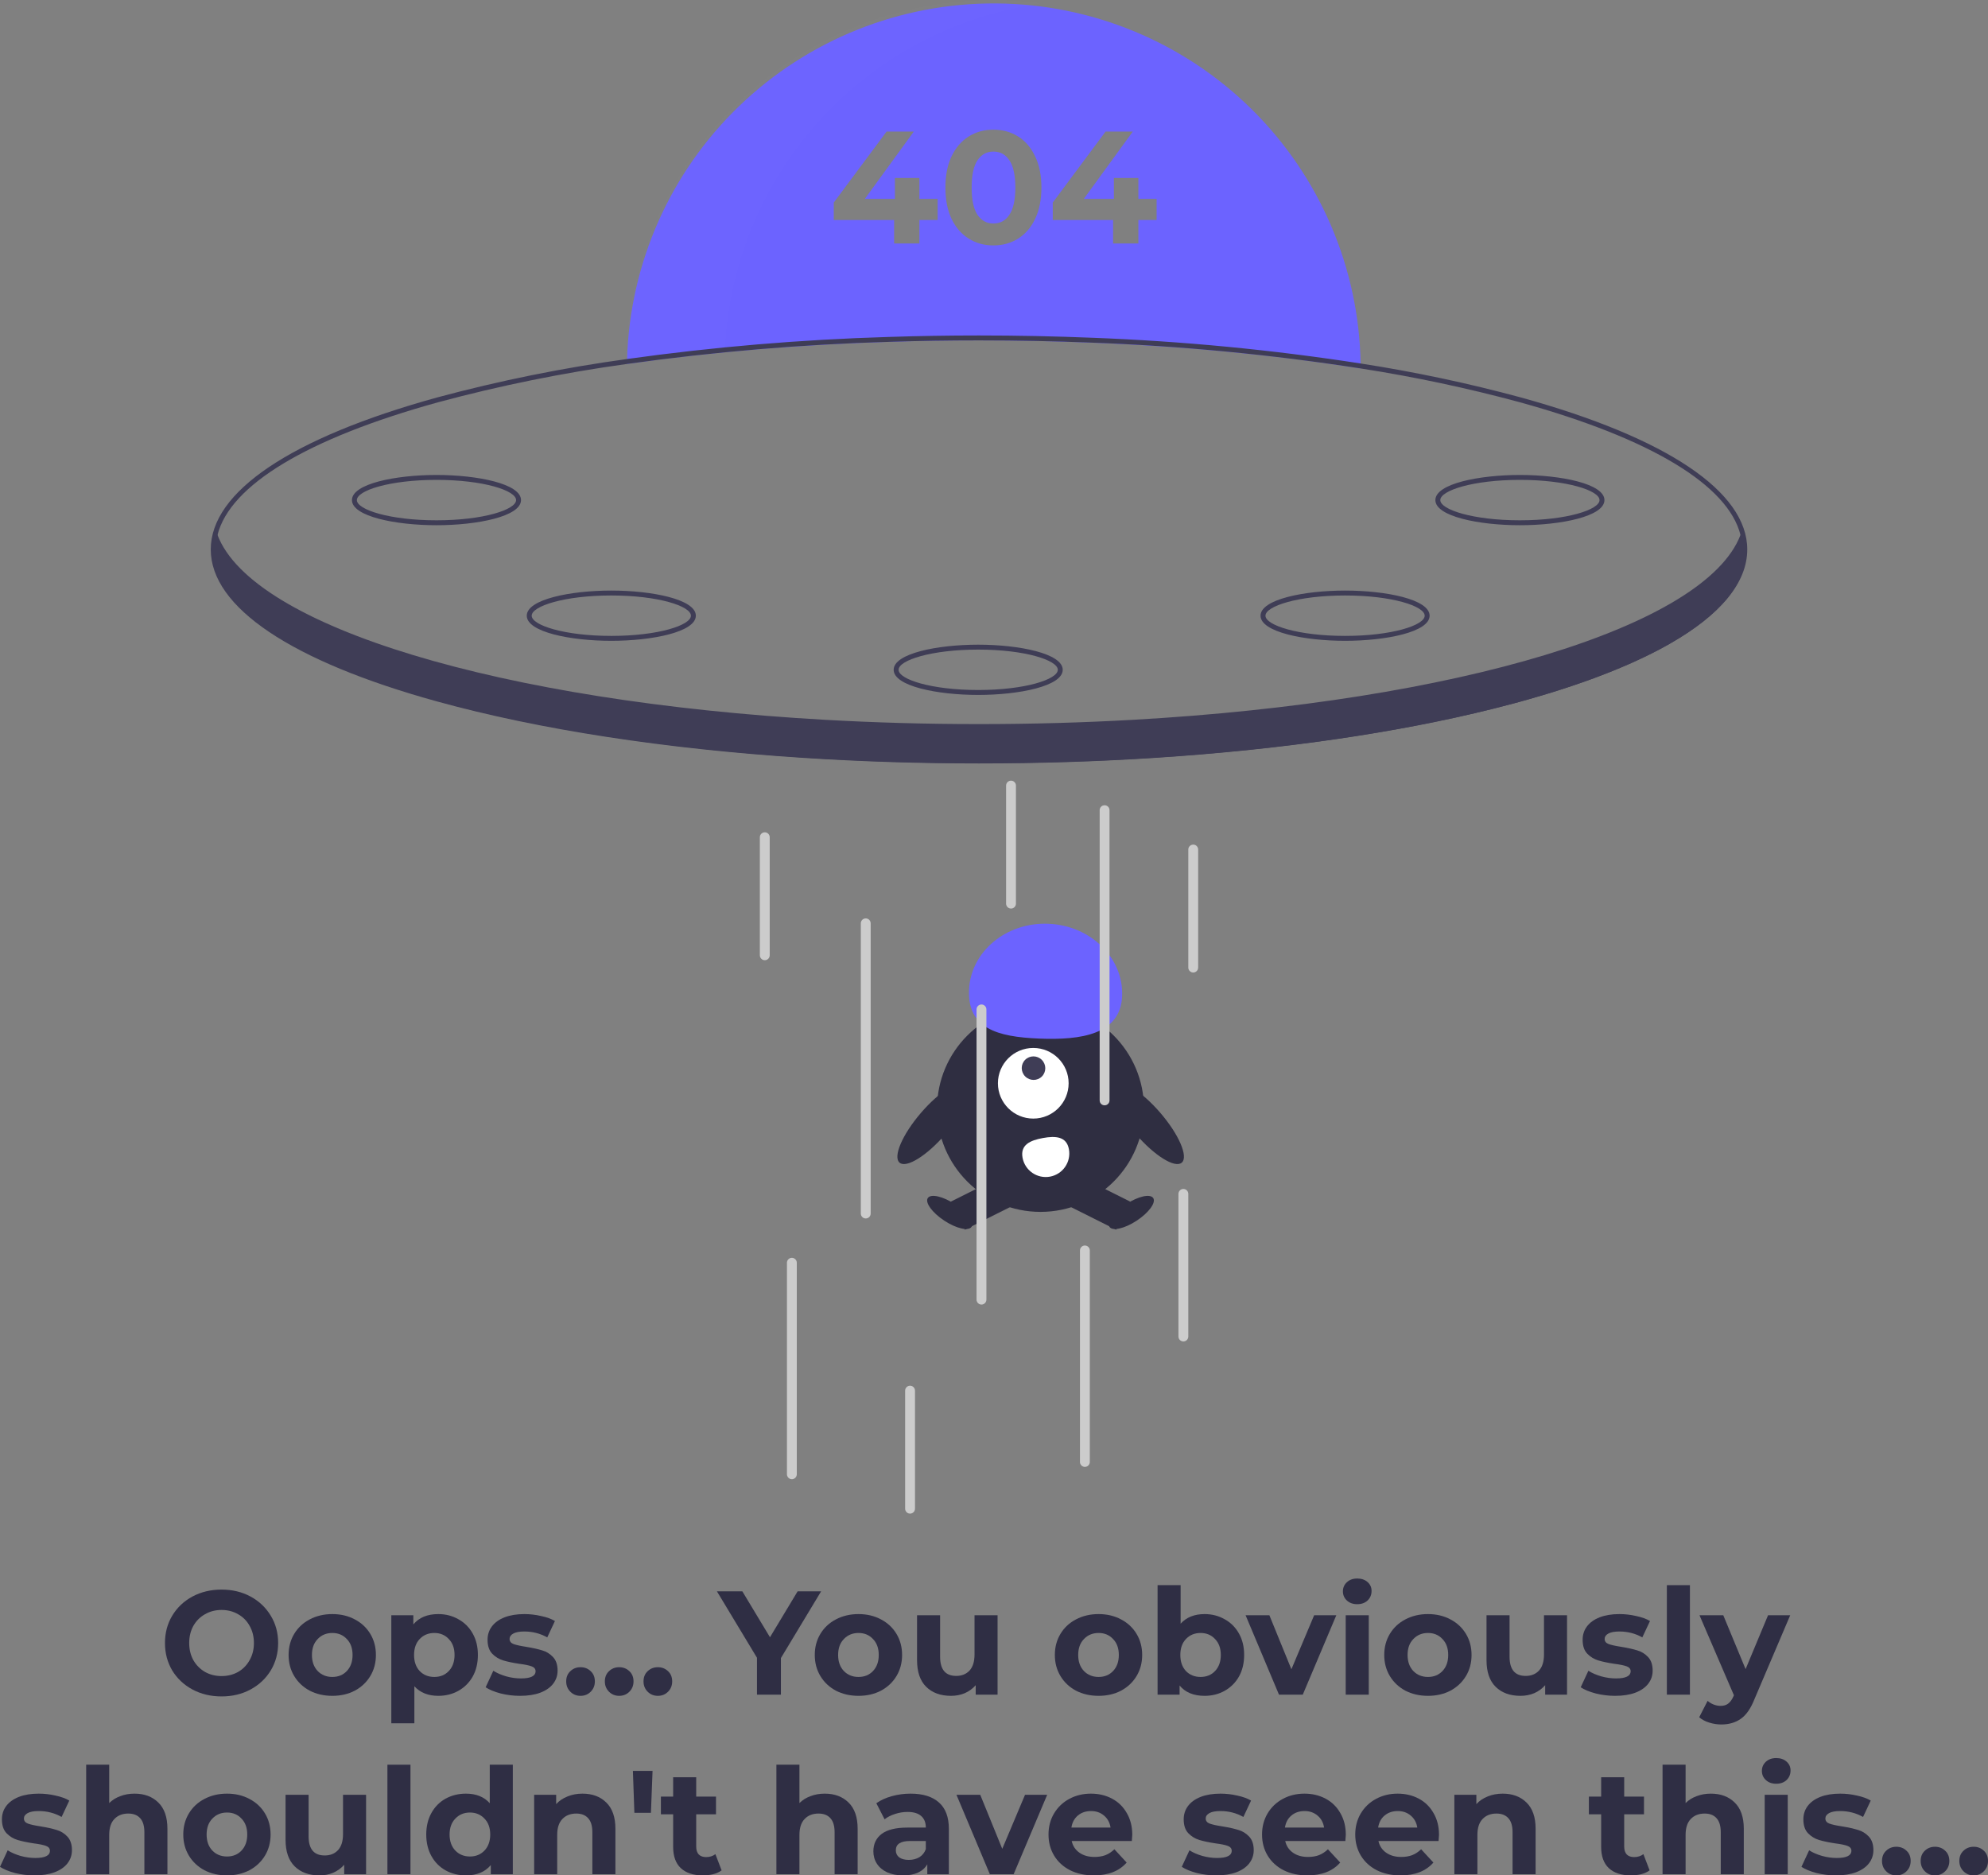 <svg width="530" height="500" viewBox="0 0 530 500" fill="none" xmlns="http://www.w3.org/2000/svg">
<rect x="0" y="0" width="530" height="500" fill="#808080" stroke="none"/>
<path d="M269.11 57.247C268.086 58.81 266.664 59.592 264.843 59.592C263.051 59.592 261.629 58.81 260.576 57.247C259.552 55.684 259.04 53.269 259.04 50.001C259.04 46.733 259.552 44.318 260.576 42.755C261.629 41.192 263.051 40.411 264.843 40.411C266.664 40.411 268.086 41.192 269.11 42.755C270.163 44.318 270.689 46.733 270.689 50.001C270.689 53.269 270.163 55.684 269.11 57.247Z" fill="#6C63FF"/>
<path fill-rule="evenodd" clip-rule="evenodd" d="M261.003 90.753C297.299 90.753 332.15 93.356 362.754 98.235C362.754 97.795 362.748 97.356 362.741 96.91C362.294 71.4 351.875 47.077 333.712 29.139C315.549 11.201 291.083 1.072 265.542 0.916C240.001 0.76 215.413 10.59 197.032 28.305C178.65 46.02 167.935 70.214 167.176 95.717C167.157 96.145 167.15 96.573 167.144 97.001L167.143 97.035C195.784 92.93 227.787 90.753 261.003 90.753ZM245.111 58.654H249.975V53.028H245.111V47.444H238.582V53.028H230.56L243.617 35.083H236.363L222.282 54.008V58.654H238.369V64.92H245.111V58.654ZM258.23 63.598C260.164 64.82 262.369 65.431 264.843 65.431C267.318 65.431 269.523 64.82 271.457 63.598C273.392 62.377 274.899 60.615 275.98 58.313C277.09 55.983 277.644 53.212 277.644 50.001C277.644 46.79 277.09 44.034 275.98 41.732C274.899 39.402 273.392 37.626 271.457 36.404C269.523 35.182 267.318 34.571 264.843 34.571C262.369 34.571 260.164 35.182 258.23 36.404C256.295 37.626 254.773 39.402 253.664 41.732C252.583 44.034 252.042 46.79 252.042 50.001C252.042 53.212 252.583 55.983 253.664 58.313C254.773 60.615 256.295 62.377 258.23 63.598ZM303.49 58.654H308.354V53.028H303.49V47.444H296.961V53.028H288.939L301.996 35.083H294.743L280.662 54.008V58.654H296.748V64.92H303.49V58.654Z" fill="#6C63FF"/>
<g opacity="0.1">
<path opacity="0.1" d="M277.776 0.88C264.192 -0.953 250.374 0.086 237.217 3.929C224.061 7.772 211.859 14.334 201.404 23.189C190.948 32.044 182.472 42.995 176.525 55.331C170.578 67.668 167.291 81.116 166.88 94.802C166.86 95.242 166.853 95.681 166.847 96.121C175.356 94.901 184.167 93.856 193.214 92.983C194.32 70.182 203.383 48.487 218.829 31.663C234.275 14.839 255.131 3.948 277.776 0.88V0.88Z" fill="white"/>
</g>
<path d="M405.543 105.986C391.455 102.171 377.166 99.141 362.741 96.91C339.099 93.25 315.265 90.962 291.358 90.057C281.399 89.651 271.257 89.441 261.003 89.441C252.877 89.441 244.815 89.572 236.865 89.835C213.545 90.523 190.281 92.486 167.176 95.717C150.072 98.069 133.135 101.499 116.464 105.986C77.596 116.72 56.188 131.108 56.188 146.492C56.188 161.876 77.596 176.263 116.464 186.998C143.799 194.552 177.502 199.7 214.224 202.06C229.382 203.044 245.052 203.542 261.003 203.542C277.008 203.542 292.73 203.037 307.934 202.054C341.354 199.896 372.273 195.431 398.151 188.939C398.289 188.899 398.42 188.867 398.558 188.834C400.304 188.401 402.024 187.949 403.724 187.496C404.334 187.326 404.938 187.162 405.543 186.998C405.577 186.984 405.612 186.973 405.647 186.965C406.225 186.808 406.796 186.644 407.367 186.486C408.51 186.158 409.639 185.837 410.748 185.503C410.801 185.489 410.846 185.476 410.893 185.463C411.857 185.175 412.803 184.886 413.742 184.598C414.51 184.355 415.271 184.119 416.026 183.876C416.578 183.699 417.123 183.522 417.661 183.345C418.055 183.214 418.442 183.089 418.823 182.958C419.341 182.788 419.86 182.611 420.372 182.434C420.589 182.362 420.805 182.289 421.015 182.211C421.508 182.047 421.987 181.876 422.466 181.706C422.985 181.522 423.503 181.332 424.015 181.148C424.442 180.998 424.869 180.84 425.289 180.683C425.643 180.545 425.991 180.414 426.346 180.283C427.311 179.922 428.256 179.548 429.188 179.181C429.654 178.991 430.12 178.807 430.58 178.617C431.033 178.434 431.492 178.243 431.939 178.053C432.674 177.745 433.396 177.437 434.105 177.129C434.446 176.971 434.794 176.82 435.129 176.676C435.385 176.558 435.635 176.447 435.891 176.329C436.074 176.25 436.258 176.165 436.436 176.079C437.098 175.778 437.755 175.47 438.398 175.161C440.867 173.981 443.171 172.774 445.311 171.542C458.735 163.863 465.818 155.344 465.818 146.492C465.818 131.108 444.411 116.72 405.543 105.986ZM405.188 185.739C377.82 193.299 344.026 198.447 307.205 200.788C292.231 201.739 276.752 202.231 261.003 202.231C245.307 202.231 229.881 201.746 214.953 200.795C178.073 198.46 144.226 193.313 116.819 185.739C78.567 175.168 57.501 161.233 57.501 146.492C57.504 145.189 57.667 143.892 57.987 142.629C61.335 129.331 81.928 116.884 116.819 107.245C133.363 102.793 150.171 99.383 167.143 97.035C190.387 93.786 213.792 91.816 237.253 91.133C245.078 90.877 252.995 90.75 261.003 90.752C271.12 90.752 281.124 90.956 290.958 91.349C315.004 92.246 338.977 94.545 362.755 98.235C377.054 100.456 391.22 103.464 405.188 107.245C440.072 116.884 460.659 129.324 464.013 142.616C464.339 143.882 464.504 145.184 464.506 146.492C464.506 161.233 443.44 175.168 405.188 185.739V185.739Z" fill="#3F3D56"/>
<path d="M465.444 147.088C465.444 155.849 458.216 164.138 445.31 171.542C443.164 172.774 440.853 173.981 438.398 175.161C437.755 175.47 437.098 175.778 436.435 176.079C436.258 176.165 436.074 176.25 435.89 176.329C435.634 176.447 435.385 176.558 435.129 176.676C434.794 176.82 434.446 176.971 434.105 177.129C433.396 177.437 432.674 177.745 431.939 178.053C431.492 178.243 431.032 178.433 430.58 178.617C430.12 178.807 429.654 178.991 429.188 179.181C428.256 179.548 427.31 179.922 426.346 180.283C425.991 180.414 425.643 180.545 425.288 180.683C424.869 180.84 424.442 180.997 424.015 181.148C423.503 181.332 422.984 181.522 422.466 181.706C421.987 181.876 421.507 182.047 421.015 182.211C420.805 182.289 420.588 182.361 420.372 182.434C419.86 182.611 419.341 182.788 418.823 182.958C418.442 183.089 418.055 183.214 417.661 183.345C417.122 183.522 416.577 183.699 416.026 183.876C415.271 184.119 414.509 184.355 413.741 184.598C412.803 184.886 411.857 185.175 410.892 185.463C410.846 185.476 410.8 185.489 410.748 185.503C409.639 185.837 408.51 186.158 407.367 186.486C406.796 186.644 406.225 186.807 405.647 186.965C405.611 186.973 405.576 186.984 405.542 186.998C404.938 187.162 404.334 187.326 403.724 187.496C402.03 187.942 400.304 188.394 398.558 188.834C398.42 188.867 398.288 188.899 398.151 188.939C372.975 195.221 342.089 199.798 307.907 202.008C292.934 202.972 277.323 203.483 261.286 203.483C245.104 203.483 229.362 202.965 214.27 201.982C124.178 196.113 57.127 173.765 57.127 147.088C57.134 145.465 57.382 143.852 57.862 142.301C57.902 142.413 57.941 142.518 57.987 142.629C67.355 167.207 133.834 187.07 220.093 191.916C233.307 192.663 246.995 193.05 261.003 193.05C275.071 193.05 288.811 192.657 302.078 191.909C388.264 187.044 454.678 167.174 464.013 142.616C464.171 142.223 464.309 141.829 464.427 141.436C465.092 143.247 465.436 145.159 465.444 147.088V147.088Z" fill="#3F3D56"/>
<path d="M116.365 140.03C105.44 140.03 93.829 137.682 93.829 133.33C93.829 128.978 105.44 126.63 116.365 126.63C127.291 126.63 138.902 128.978 138.902 133.33C138.902 137.682 127.291 140.03 116.365 140.03ZM116.365 127.942C103.858 127.942 95.141 130.782 95.141 133.33C95.141 135.879 103.858 138.718 116.365 138.718C128.873 138.718 137.589 135.879 137.589 133.33C137.589 130.782 128.873 127.942 116.365 127.942V127.942Z" fill="#3F3D56"/>
<path d="M162.974 170.85C152.048 170.85 140.437 168.502 140.437 164.151C140.437 159.799 152.048 157.451 162.974 157.451C173.899 157.451 185.51 159.799 185.51 164.151C185.51 168.502 173.899 170.85 162.974 170.85ZM162.974 158.762C150.466 158.762 141.75 161.602 141.75 164.151C141.75 166.699 150.466 169.539 162.974 169.539C175.481 169.539 184.197 166.699 184.197 164.151C184.197 161.602 175.481 158.762 162.974 158.762V158.762Z" fill="#3F3D56"/>
<path d="M405.207 140.03C394.282 140.03 382.67 137.682 382.67 133.33C382.67 128.978 394.282 126.63 405.207 126.63C416.132 126.63 427.743 128.978 427.743 133.33C427.743 137.682 416.132 140.03 405.207 140.03ZM405.207 127.942C392.699 127.942 383.983 130.782 383.983 133.33C383.983 135.879 392.699 138.718 405.207 138.718C417.714 138.718 426.431 135.879 426.431 133.33C426.431 130.782 417.714 127.942 405.207 127.942V127.942Z" fill="#3F3D56"/>
<path d="M358.598 170.85C347.673 170.85 336.062 168.502 336.062 164.151C336.062 159.799 347.673 157.451 358.598 157.451C369.524 157.451 381.135 159.799 381.135 164.151C381.135 168.502 369.524 170.85 358.598 170.85ZM358.598 158.762C346.091 158.762 337.375 161.602 337.375 164.151C337.375 166.699 346.091 169.539 358.598 169.539C371.106 169.539 379.822 166.699 379.822 164.151C379.822 161.602 371.106 158.762 358.598 158.762V158.762Z" fill="#3F3D56"/>
<path d="M260.786 185.277C249.861 185.277 238.25 182.929 238.25 178.577C238.25 174.226 249.861 171.878 260.786 171.878C271.711 171.878 283.323 174.226 283.323 178.577C283.323 182.929 271.711 185.277 260.786 185.277ZM260.786 173.189C248.279 173.189 239.562 176.029 239.562 178.577C239.562 181.126 248.279 183.965 260.786 183.965C273.294 183.965 282.01 181.126 282.01 178.577C282.01 176.029 273.294 173.189 260.786 173.189V173.189Z" fill="#3F3D56"/>
<path d="M277.4 323.101C292.632 323.101 304.979 310.767 304.979 295.552C304.979 280.336 292.632 268.002 277.4 268.002C262.168 268.002 249.821 280.336 249.821 295.552C249.821 310.767 262.168 323.101 277.4 323.101Z" fill="#2F2E41"/>
<path d="M266.913 313.652L253.49 320.367L257.242 327.85L270.664 321.136L266.913 313.652Z" fill="#2F2E41"/>
<path d="M259.011 327.091C259.807 325.885 257.843 323.188 254.624 321.068C251.404 318.947 248.149 318.206 247.353 319.412C246.557 320.618 248.522 323.315 251.741 325.435C254.96 327.555 258.215 328.297 259.011 327.091Z" fill="#2F2E41"/>
<path d="M287.887 313.652L284.136 321.136L297.558 327.85L301.31 320.367L287.887 313.652Z" fill="#2F2E41"/>
<path d="M303.059 325.435C306.279 323.315 308.243 320.618 307.447 319.412C306.651 318.206 303.396 318.947 300.177 321.068C296.957 323.188 294.993 325.885 295.789 327.091C296.585 328.297 299.84 327.555 303.059 325.435Z" fill="#2F2E41"/>
<path d="M275.47 298.228C280.675 298.228 284.895 294.013 284.895 288.813C284.895 283.613 280.675 279.397 275.47 279.397C270.264 279.397 266.044 283.613 266.044 288.813C266.044 294.013 270.264 298.228 275.47 298.228Z" fill="white"/>
<path d="M277.762 287.008C278.984 285.787 278.977 283.801 277.746 282.572C276.516 281.343 274.528 281.336 273.306 282.556C272.084 283.777 272.091 285.763 273.322 286.992C274.552 288.221 276.54 288.228 277.762 287.008Z" fill="#3F3D56"/>
<path d="M299.157 265.58C299.571 255.381 290.772 246.742 279.502 246.285C268.232 245.828 258.76 253.725 258.345 263.924C257.93 274.124 265.764 276.441 277.034 276.898C288.304 277.356 298.742 275.78 299.157 265.58Z" fill="#6C63FF"/>
<path d="M315.054 309.978C316.868 308.422 314.317 302.481 309.356 296.709C304.395 290.937 298.903 287.518 297.089 289.074C295.275 290.63 297.826 296.57 302.787 302.343C307.747 308.115 313.239 311.533 315.054 309.978Z" fill="#2F2E41"/>
<path d="M252.09 302.342C257.051 296.57 259.602 290.63 257.788 289.074C255.974 287.518 250.482 290.937 245.521 296.709C240.56 302.481 238.009 308.422 239.823 309.978C241.638 311.533 247.13 308.115 252.09 302.342Z" fill="#2F2E41"/>
<path d="M284.975 306.409C285.273 308.046 284.908 309.736 283.96 311.105C283.012 312.474 281.558 313.41 279.918 313.708C278.278 314.007 276.587 313.642 275.217 312.695C273.846 311.747 272.909 310.295 272.61 308.657L272.608 308.645C271.99 305.234 274.63 304.026 278.045 303.409C281.46 302.791 284.357 302.997 284.975 306.409Z" fill="white"/>
<path d="M230.806 324.857C230.458 324.857 230.124 324.719 229.878 324.473C229.632 324.227 229.493 323.893 229.493 323.546V246.166C229.493 245.819 229.631 245.485 229.878 245.239C230.124 244.993 230.458 244.855 230.806 244.855C231.154 244.855 231.488 244.993 231.734 245.239C231.981 245.485 232.119 245.819 232.119 246.166V323.546C232.119 323.893 231.981 324.227 231.734 324.473C231.488 324.719 231.154 324.857 230.806 324.857Z" fill="#CCCCCC"/>
<path d="M211.112 394.367C210.764 394.367 210.43 394.229 210.184 393.983C209.938 393.737 209.799 393.403 209.799 393.056V336.661C209.799 336.313 209.938 335.979 210.184 335.733C210.43 335.487 210.764 335.349 211.112 335.349C211.46 335.349 211.794 335.487 212.041 335.733C212.287 335.979 212.425 336.313 212.425 336.661V393.056C212.425 393.403 212.287 393.737 212.041 393.983C211.794 394.229 211.46 394.367 211.112 394.367V394.367Z" fill="#CCCCCC"/>
<path d="M261.66 347.808C261.312 347.808 260.978 347.67 260.731 347.424C260.485 347.178 260.347 346.845 260.347 346.497V269.118C260.347 268.77 260.485 268.436 260.731 268.191C260.978 267.945 261.312 267.806 261.66 267.806C262.008 267.806 262.342 267.945 262.588 268.191C262.834 268.436 262.973 268.77 262.973 269.118V346.497C262.973 346.845 262.834 347.178 262.588 347.424C262.342 347.67 262.008 347.808 261.66 347.808Z" fill="#CCCCCC"/>
<path d="M242.622 403.548C242.274 403.548 241.94 403.409 241.694 403.164C241.448 402.918 241.309 402.584 241.309 402.236V370.76C241.309 370.412 241.448 370.078 241.694 369.832C241.94 369.587 242.274 369.448 242.622 369.448C242.97 369.448 243.304 369.587 243.551 369.832C243.797 370.078 243.935 370.412 243.935 370.76V402.236C243.935 402.584 243.797 402.918 243.551 403.164C243.304 403.409 242.97 403.548 242.622 403.548V403.548Z" fill="#CCCCCC"/>
<path d="M269.537 242.232C269.189 242.232 268.855 242.094 268.609 241.848C268.362 241.602 268.224 241.268 268.224 240.92V209.444C268.224 209.096 268.362 208.763 268.609 208.517C268.855 208.271 269.189 208.133 269.537 208.133C269.885 208.133 270.219 208.271 270.465 208.517C270.712 208.763 270.85 209.096 270.85 209.444V240.92C270.85 241.268 270.712 241.602 270.465 241.848C270.219 242.094 269.885 242.232 269.537 242.232V242.232Z" fill="#CCCCCC"/>
<path d="M203.891 256.003C203.543 256.003 203.209 255.865 202.963 255.619C202.717 255.373 202.578 255.039 202.578 254.691V223.215C202.578 222.867 202.717 222.534 202.963 222.288C203.209 222.042 203.543 221.904 203.891 221.904C204.239 221.904 204.573 222.042 204.82 222.288C205.066 222.534 205.204 222.867 205.204 223.215V254.691C205.204 255.039 205.066 255.373 204.82 255.619C204.573 255.865 204.239 256.003 203.891 256.003V256.003Z" fill="#CCCCCC"/>
<path d="M318.115 259.282C317.767 259.282 317.433 259.143 317.187 258.897C316.94 258.651 316.802 258.318 316.802 257.97V226.494C316.802 226.146 316.94 225.812 317.187 225.566C317.433 225.32 317.767 225.182 318.115 225.182C318.463 225.182 318.797 225.32 319.043 225.566C319.289 225.812 319.428 226.146 319.428 226.494V257.97C319.428 258.318 319.289 258.651 319.043 258.897C318.797 259.143 318.463 259.282 318.115 259.282Z" fill="#CCCCCC"/>
<path d="M315.489 357.645C315.141 357.645 314.807 357.507 314.561 357.261C314.315 357.015 314.176 356.681 314.176 356.333V318.3C314.176 317.952 314.315 317.618 314.561 317.372C314.807 317.126 315.141 316.988 315.489 316.988C315.837 316.988 316.171 317.126 316.418 317.372C316.664 317.618 316.802 317.952 316.802 318.3V356.333C316.802 356.681 316.664 357.015 316.418 357.261C316.171 357.507 315.837 357.645 315.489 357.645Z" fill="#CCCCCC"/>
<path d="M289.231 391.088C288.883 391.088 288.549 390.95 288.303 390.704C288.057 390.458 287.918 390.125 287.918 389.777V333.382C287.918 333.034 288.057 332.7 288.303 332.454C288.549 332.209 288.883 332.07 289.231 332.07C289.579 332.07 289.913 332.209 290.159 332.454C290.406 332.7 290.544 333.034 290.544 333.382V389.777C290.544 390.125 290.406 390.458 290.159 390.704C289.913 390.95 289.579 391.088 289.231 391.088Z" fill="#CCCCCC"/>
<path d="M294.483 294.692C294.135 294.692 293.801 294.554 293.554 294.308C293.308 294.062 293.17 293.729 293.17 293.381V216.002C293.17 215.654 293.308 215.32 293.554 215.074C293.801 214.828 294.135 214.69 294.483 214.69C294.831 214.69 295.165 214.828 295.411 215.074C295.657 215.32 295.796 215.654 295.796 216.002V293.381C295.796 293.729 295.657 294.062 295.411 294.308C295.165 294.554 294.831 294.692 294.483 294.692Z" fill="#CCCCCC"/>
<path d="M59.068 452.287C56.206 452.287 53.619 451.671 51.308 450.438C49.024 449.205 47.225 447.513 45.912 445.362C44.626 443.185 43.982 440.746 43.982 438.044C43.982 435.343 44.626 432.916 45.912 430.765C47.225 428.588 49.024 426.883 51.308 425.651C53.619 424.418 56.206 423.801 59.068 423.801C61.93 423.801 64.503 424.418 66.788 425.651C69.072 426.883 70.871 428.588 72.184 430.765C73.497 432.916 74.153 435.343 74.153 438.044C74.153 440.746 73.497 443.185 72.184 445.362C70.871 447.513 69.072 449.205 66.788 450.438C64.503 451.671 61.93 452.287 59.068 452.287ZM59.068 446.858C60.696 446.858 62.166 446.49 63.479 445.756C64.792 444.995 65.816 443.946 66.551 442.608C67.313 441.271 67.694 439.749 67.694 438.044C67.694 436.339 67.313 434.818 66.551 433.48C65.816 432.142 64.792 431.106 63.479 430.372C62.166 429.611 60.696 429.231 59.068 429.231C57.44 429.231 55.969 429.611 54.656 430.372C53.343 431.106 52.306 432.142 51.545 433.48C50.809 434.818 50.442 436.339 50.442 438.044C50.442 439.749 50.809 441.271 51.545 442.608C52.306 443.946 53.343 444.995 54.656 445.756C55.969 446.49 57.44 446.858 59.068 446.858Z" fill="#2F2E44"/>
<path d="M88.599 452.13C86.367 452.13 84.358 451.671 82.572 450.753C80.813 449.809 79.434 448.51 78.436 446.858C77.439 445.205 76.94 443.33 76.94 441.231C76.94 439.133 77.439 437.257 78.436 435.605C79.434 433.952 80.813 432.667 82.572 431.749C84.358 430.805 86.367 430.333 88.599 430.333C90.83 430.333 92.826 430.805 94.585 431.749C96.345 432.667 97.723 433.952 98.721 435.605C99.719 437.257 100.218 439.133 100.218 441.231C100.218 443.33 99.719 445.205 98.721 446.858C97.723 448.51 96.345 449.809 94.585 450.753C92.826 451.671 90.83 452.13 88.599 452.13ZM88.599 447.094C90.174 447.094 91.461 446.569 92.459 445.52C93.483 444.444 93.995 443.015 93.995 441.231C93.995 439.448 93.483 438.031 92.459 436.982C91.461 435.907 90.174 435.369 88.599 435.369C87.023 435.369 85.723 435.907 84.699 436.982C83.675 438.031 83.163 439.448 83.163 441.231C83.163 443.015 83.675 444.444 84.699 445.52C85.723 446.569 87.023 447.094 88.599 447.094Z" fill="#2F2E44"/>
<path d="M116.85 430.333C118.819 430.333 120.605 430.792 122.207 431.71C123.835 432.602 125.108 433.874 126.027 435.526C126.946 437.152 127.406 439.054 127.406 441.231C127.406 443.408 126.946 445.323 126.027 446.976C125.108 448.602 123.835 449.874 122.207 450.792C120.605 451.684 118.819 452.13 116.85 452.13C114.145 452.13 112.019 451.277 110.469 449.572V459.448H104.325V430.647H110.194V433.087C111.717 431.251 113.935 430.333 116.85 430.333ZM115.787 447.094C117.362 447.094 118.649 446.569 119.647 445.52C120.671 444.444 121.183 443.015 121.183 441.231C121.183 439.448 120.671 438.031 119.647 436.982C118.649 435.907 117.362 435.369 115.787 435.369C114.211 435.369 112.911 435.907 111.887 436.982C110.889 438.031 110.391 439.448 110.391 441.231C110.391 443.015 110.889 444.444 111.887 445.52C112.911 446.569 114.211 447.094 115.787 447.094Z" fill="#2F2E44"/>
<path d="M138.648 452.13C136.889 452.13 135.169 451.92 133.489 451.5C131.808 451.054 130.469 450.504 129.471 449.848L131.519 445.441C132.464 446.044 133.607 446.543 134.946 446.936C136.285 447.304 137.598 447.487 138.885 447.487C141.484 447.487 142.784 446.845 142.784 445.559C142.784 444.956 142.43 444.523 141.721 444.261C141.012 443.999 139.922 443.776 138.451 443.592C136.718 443.33 135.287 443.028 134.158 442.687C133.029 442.346 132.044 441.743 131.204 440.877C130.39 440.012 129.983 438.779 129.983 437.179C129.983 435.841 130.364 434.661 131.125 433.638C131.913 432.588 133.042 431.775 134.513 431.198C136.009 430.621 137.769 430.333 139.791 430.333C141.287 430.333 142.771 430.503 144.241 430.844C145.738 431.159 146.972 431.605 147.944 432.182L145.896 436.549C144.031 435.5 141.996 434.975 139.791 434.975C138.478 434.975 137.493 435.159 136.836 435.526C136.18 435.893 135.852 436.366 135.852 436.943C135.852 437.598 136.206 438.057 136.915 438.32C137.624 438.582 138.753 438.831 140.303 439.067C142.036 439.356 143.454 439.671 144.556 440.012C145.659 440.326 146.618 440.916 147.432 441.782C148.246 442.648 148.653 443.854 148.653 445.402C148.653 446.713 148.259 447.881 147.471 448.904C146.683 449.927 145.528 450.727 144.005 451.304C142.508 451.854 140.723 452.13 138.648 452.13Z" fill="#2F2E44"/>
<path d="M154.768 452.13C153.691 452.13 152.785 451.763 152.05 451.028C151.315 450.294 150.947 449.376 150.947 448.274C150.947 447.146 151.315 446.241 152.05 445.559C152.785 444.851 153.691 444.497 154.768 444.497C155.844 444.497 156.75 444.851 157.485 445.559C158.221 446.241 158.588 447.146 158.588 448.274C158.588 449.376 158.221 450.294 157.485 451.028C156.75 451.763 155.844 452.13 154.768 452.13Z" fill="#2F2E44"/>
<path d="M165.076 452.13C163.999 452.13 163.094 451.763 162.358 451.028C161.623 450.294 161.255 449.376 161.255 448.274C161.255 447.146 161.623 446.241 162.358 445.559C163.094 444.851 163.999 444.497 165.076 444.497C166.153 444.497 167.059 444.851 167.794 445.559C168.529 446.241 168.897 447.146 168.897 448.274C168.897 449.376 168.529 450.294 167.794 451.028C167.059 451.763 166.153 452.13 165.076 452.13Z" fill="#2F2E44"/>
<path d="M175.385 452.13C174.308 452.13 173.402 451.763 172.667 451.028C171.932 450.294 171.564 449.376 171.564 448.274C171.564 447.146 171.932 446.241 172.667 445.559C173.402 444.851 174.308 444.497 175.385 444.497C176.461 444.497 177.367 444.851 178.102 445.559C178.837 446.241 179.205 447.146 179.205 448.274C179.205 449.376 178.837 450.294 178.102 451.028C177.367 451.763 176.461 452.13 175.385 452.13Z" fill="#2F2E44"/>
<path d="M208.191 442.057V451.815H201.81V441.979L191.136 424.273H197.911L205.277 436.51L212.642 424.273H218.905L208.191 442.057Z" fill="#2F2E44"/>
<path d="M228.878 452.13C226.646 452.13 224.637 451.671 222.852 450.753C221.092 449.809 219.714 448.51 218.716 446.858C217.718 445.205 217.219 443.33 217.219 441.231C217.219 439.133 217.718 437.257 218.716 435.605C219.714 433.952 221.092 432.667 222.852 431.749C224.637 430.805 226.646 430.333 228.878 430.333C231.11 430.333 233.106 430.805 234.865 431.749C236.624 432.667 238.003 433.952 239.001 435.605C239.998 437.257 240.497 439.133 240.497 441.231C240.497 443.33 239.998 445.205 239.001 446.858C238.003 448.51 236.624 449.809 234.865 450.753C233.106 451.671 231.11 452.13 228.878 452.13ZM228.878 447.094C230.453 447.094 231.74 446.569 232.738 445.52C233.762 444.444 234.274 443.015 234.274 441.231C234.274 439.448 233.762 438.031 232.738 436.982C231.74 435.907 230.453 435.369 228.878 435.369C227.302 435.369 226.003 435.907 224.979 436.982C223.955 438.031 223.443 439.448 223.443 441.231C223.443 443.015 223.955 444.444 224.979 445.52C226.003 446.569 227.302 447.094 228.878 447.094Z" fill="#2F2E44"/>
<path d="M265.952 430.647V451.815H260.123V449.297C259.309 450.215 258.337 450.923 257.208 451.422C256.079 451.894 254.858 452.13 253.545 452.13C250.762 452.13 248.556 451.33 246.928 449.73C245.3 448.13 244.486 445.756 244.486 442.608V430.647H250.631V441.703C250.631 445.113 252.062 446.818 254.924 446.818C256.394 446.818 257.576 446.346 258.469 445.402C259.362 444.431 259.808 443.002 259.808 441.113V430.647H265.952Z" fill="#2F2E44"/>
<path d="M292.883 452.13C290.651 452.13 288.642 451.671 286.856 450.753C285.097 449.809 283.719 448.51 282.721 446.858C281.723 445.205 281.224 443.33 281.224 441.231C281.224 439.133 281.723 437.257 282.721 435.605C283.719 433.952 285.097 432.667 286.856 431.749C288.642 430.805 290.651 430.333 292.883 430.333C295.115 430.333 297.11 430.805 298.87 431.749C300.629 432.667 302.007 433.952 303.005 435.605C304.003 437.257 304.502 439.133 304.502 441.231C304.502 443.33 304.003 445.205 303.005 446.858C302.007 448.51 300.629 449.809 298.87 450.753C297.11 451.671 295.115 452.13 292.883 452.13ZM292.883 447.094C294.458 447.094 295.745 446.569 296.743 445.52C297.767 444.444 298.279 443.015 298.279 441.231C298.279 439.448 297.767 438.031 296.743 436.982C295.745 435.907 294.458 435.369 292.883 435.369C291.307 435.369 290.007 435.907 288.983 436.982C287.959 438.031 287.447 439.448 287.447 441.231C287.447 443.015 287.959 444.444 288.983 445.52C290.007 446.569 291.307 447.094 292.883 447.094Z" fill="#2F2E44"/>
<path d="M321.134 430.333C323.104 430.333 324.889 430.792 326.491 431.71C328.119 432.602 329.393 433.874 330.312 435.526C331.231 437.152 331.69 439.054 331.69 441.231C331.69 443.408 331.231 445.323 330.312 446.976C329.393 448.602 328.119 449.874 326.491 450.792C324.889 451.684 323.104 452.13 321.134 452.13C318.22 452.13 316.001 451.212 314.478 449.376V451.815H308.609V422.621H314.754V432.89C316.303 431.185 318.43 430.333 321.134 430.333ZM320.071 447.094C321.646 447.094 322.933 446.569 323.931 445.52C324.955 444.444 325.467 443.015 325.467 441.231C325.467 439.448 324.955 438.031 323.931 436.982C322.933 435.907 321.646 435.369 320.071 435.369C318.495 435.369 317.196 435.907 316.171 436.982C315.174 438.031 314.675 439.448 314.675 441.231C314.675 443.015 315.174 444.444 316.171 445.52C317.196 446.569 318.495 447.094 320.071 447.094Z" fill="#2F2E44"/>
<path d="M356.259 430.647L347.318 451.815H340.977L332.075 430.647H338.417L344.286 445.048L350.351 430.647H356.259Z" fill="#2F2E44"/>
<path d="M358.767 430.647H364.911V451.815H358.767V430.647ZM361.839 427.696C360.71 427.696 359.791 427.369 359.082 426.713C358.373 426.057 358.018 425.244 358.018 424.273C358.018 423.303 358.373 422.49 359.082 421.834C359.791 421.178 360.71 420.85 361.839 420.85C362.968 420.85 363.887 421.165 364.596 421.795C365.305 422.424 365.659 423.211 365.659 424.155C365.659 425.178 365.305 426.031 364.596 426.713C363.887 427.369 362.968 427.696 361.839 427.696Z" fill="#2F2E44"/>
<path d="M380.697 452.13C378.465 452.13 376.456 451.671 374.67 450.753C372.911 449.809 371.533 448.51 370.535 446.858C369.537 445.205 369.038 443.33 369.038 441.231C369.038 439.133 369.537 437.257 370.535 435.605C371.533 433.952 372.911 432.667 374.67 431.749C376.456 430.805 378.465 430.333 380.697 430.333C382.929 430.333 384.924 430.805 386.684 431.749C388.443 432.667 389.822 433.952 390.819 435.605C391.817 437.257 392.316 439.133 392.316 441.231C392.316 443.33 391.817 445.205 390.819 446.858C389.822 448.51 388.443 449.809 386.684 450.753C384.924 451.671 382.929 452.13 380.697 452.13ZM380.697 447.094C382.272 447.094 383.559 446.569 384.557 445.52C385.581 444.444 386.093 443.015 386.093 441.231C386.093 439.448 385.581 438.031 384.557 436.982C383.559 435.907 382.272 435.369 380.697 435.369C379.121 435.369 377.821 435.907 376.797 436.982C375.773 438.031 375.261 439.448 375.261 441.231C375.261 443.015 375.773 444.444 376.797 445.52C377.821 446.569 379.121 447.094 380.697 447.094Z" fill="#2F2E44"/>
<path d="M417.771 430.647V451.815H411.942V449.297C411.128 450.215 410.156 450.923 409.027 451.422C407.898 451.894 406.677 452.13 405.364 452.13C402.581 452.13 400.375 451.33 398.747 449.73C397.119 448.13 396.305 445.756 396.305 442.608V430.647H402.449V441.703C402.449 445.113 403.881 446.818 406.743 446.818C408.213 446.818 409.395 446.346 410.288 445.402C411.18 444.431 411.627 443.002 411.627 441.113V430.647H417.771Z" fill="#2F2E44"/>
<path d="M430.593 452.13C428.833 452.13 427.114 451.92 425.433 451.5C423.752 451.054 422.413 450.504 421.415 449.848L423.464 445.441C424.409 446.044 425.551 446.543 426.89 446.936C428.23 447.304 429.542 447.487 430.829 447.487C433.429 447.487 434.728 446.845 434.728 445.559C434.728 444.956 434.374 444.523 433.665 444.261C432.956 443.999 431.866 443.776 430.396 443.592C428.663 443.33 427.232 443.028 426.103 442.687C424.973 442.346 423.989 441.743 423.149 440.877C422.335 440.012 421.928 438.779 421.928 437.179C421.928 435.841 422.308 434.661 423.07 433.638C423.858 432.588 424.987 431.775 426.457 431.198C427.954 430.621 429.713 430.333 431.735 430.333C433.232 430.333 434.715 430.503 436.186 430.844C437.683 431.159 438.917 431.605 439.888 432.182L437.84 436.549C435.976 435.5 433.941 434.975 431.735 434.975C430.422 434.975 429.437 435.159 428.781 435.526C428.124 435.893 427.796 436.366 427.796 436.943C427.796 437.598 428.151 438.057 428.86 438.32C429.569 438.582 430.698 438.831 432.247 439.067C433.98 439.356 435.398 439.671 436.501 440.012C437.604 440.326 438.562 440.916 439.376 441.782C440.19 442.648 440.597 443.854 440.597 445.402C440.597 446.713 440.203 447.881 439.416 448.904C438.628 449.927 437.472 450.727 435.949 451.304C434.453 451.854 432.667 452.13 430.593 452.13Z" fill="#2F2E44"/>
<path d="M444.388 422.621H450.533V451.815H444.388V422.621Z" fill="#2F2E44"/>
<path d="M477.268 430.647L467.697 453.114C466.725 455.553 465.518 457.271 464.073 458.268C462.655 459.265 460.935 459.763 458.914 459.763C457.811 459.763 456.721 459.592 455.644 459.251C454.568 458.91 453.688 458.438 453.005 457.835L455.251 453.468C455.723 453.887 456.262 454.215 456.865 454.451C457.496 454.687 458.113 454.805 458.717 454.805C459.557 454.805 460.24 454.596 460.765 454.176C461.29 453.782 461.763 453.114 462.183 452.169L462.262 451.973L453.084 430.647H459.426L465.373 445.008L471.36 430.647H477.268Z" fill="#2F2E44"/>
<path d="M9.177 500C7.418 500 5.698 499.79 4.018 499.37C2.337 498.925 0.998 498.374 0 497.718L2.048 493.311C2.993 493.915 4.136 494.413 5.475 494.806C6.814 495.174 8.127 495.357 9.414 495.357C12.013 495.357 13.313 494.715 13.313 493.429C13.313 492.826 12.959 492.393 12.249 492.131C11.54 491.869 10.451 491.646 8.98 491.462C7.247 491.2 5.816 490.898 4.687 490.557C3.558 490.216 2.573 489.613 1.733 488.747C0.919 487.882 0.512 486.649 0.512 485.049C0.512 483.711 0.893 482.531 1.654 481.508C2.442 480.458 3.571 479.645 5.042 479.068C6.538 478.491 8.298 478.203 10.319 478.203C11.816 478.203 13.3 478.373 14.77 478.714C16.267 479.029 17.501 479.475 18.473 480.052L16.425 484.419C14.56 483.37 12.525 482.845 10.319 482.845C9.007 482.845 8.022 483.029 7.365 483.396C6.709 483.764 6.381 484.236 6.381 484.813C6.381 485.468 6.735 485.927 7.444 486.19C8.153 486.452 9.282 486.701 10.832 486.937C12.565 487.226 13.983 487.541 15.085 487.882C16.188 488.196 17.147 488.787 17.961 489.652C18.775 490.518 19.182 491.724 19.182 493.272C19.182 494.583 18.788 495.751 18 496.774C17.212 497.797 16.057 498.597 14.534 499.174C13.037 499.725 11.252 500 9.177 500Z" fill="#2F2E44"/>
<path d="M35.852 478.203C38.478 478.203 40.592 478.99 42.194 480.563C43.822 482.137 44.636 484.472 44.636 487.567V499.685H38.491V488.511C38.491 486.832 38.124 485.587 37.389 484.773C36.653 483.934 35.59 483.514 34.198 483.514C32.649 483.514 31.415 484 30.496 484.97C29.577 485.914 29.117 487.331 29.117 489.219V499.685H22.973V470.491H29.117V480.721C29.931 479.908 30.916 479.291 32.071 478.872C33.227 478.426 34.487 478.203 35.852 478.203Z" fill="#2F2E44"/>
<path d="M60.52 500C58.288 500 56.279 499.541 54.493 498.623C52.734 497.679 51.355 496.38 50.358 494.728C49.36 493.075 48.861 491.2 48.861 489.101C48.861 487.003 49.36 485.127 50.358 483.475C51.355 481.822 52.734 480.537 54.493 479.619C56.279 478.675 58.288 478.203 60.52 478.203C62.752 478.203 64.747 478.675 66.506 479.619C68.266 480.537 69.644 481.822 70.642 483.475C71.64 485.127 72.139 487.003 72.139 489.101C72.139 491.2 71.64 493.075 70.642 494.728C69.644 496.38 68.266 497.679 66.506 498.623C64.747 499.541 62.752 500 60.52 500ZM60.52 494.964C62.095 494.964 63.382 494.439 64.379 493.39C65.404 492.315 65.916 490.885 65.916 489.101C65.916 487.318 65.404 485.901 64.379 484.852C63.382 483.777 62.095 483.239 60.52 483.239C58.944 483.239 57.644 483.777 56.62 484.852C55.596 485.901 55.084 487.318 55.084 489.101C55.084 490.885 55.596 492.315 56.62 493.39C57.644 494.439 58.944 494.964 60.52 494.964Z" fill="#2F2E44"/>
<path d="M97.594 478.517V499.685H91.765V497.167C90.951 498.085 89.979 498.793 88.85 499.292C87.721 499.764 86.5 500 85.187 500C82.403 500 80.198 499.2 78.57 497.6C76.942 496 76.128 493.626 76.128 490.478V478.517H82.272V489.573C82.272 492.983 83.703 494.688 86.565 494.688C88.036 494.688 89.218 494.216 90.11 493.272C91.003 492.301 91.45 490.872 91.45 488.983V478.517H97.594Z" fill="#2F2E44"/>
<path d="M103.286 470.491H109.431V499.685H103.286V470.491Z" fill="#2F2E44"/>
<path d="M136.718 470.491V499.685H130.849V497.246C129.326 499.082 127.12 500 124.232 500C122.236 500 120.424 499.554 118.796 498.662C117.195 497.77 115.934 496.498 115.015 494.846C114.096 493.193 113.637 491.278 113.637 489.101C113.637 486.924 114.096 485.009 115.015 483.357C115.934 481.704 117.195 480.432 118.796 479.54C120.424 478.649 122.236 478.203 124.232 478.203C126.936 478.203 129.05 479.055 130.573 480.76V470.491H136.718ZM125.295 494.964C126.845 494.964 128.131 494.439 129.155 493.39C130.179 492.315 130.691 490.885 130.691 489.101C130.691 487.318 130.179 485.901 129.155 484.852C128.131 483.777 126.845 483.239 125.295 483.239C123.72 483.239 122.42 483.777 121.396 484.852C120.372 485.901 119.86 487.318 119.86 489.101C119.86 490.885 120.372 492.315 121.396 493.39C122.42 494.439 123.72 494.964 125.295 494.964Z" fill="#2F2E44"/>
<path d="M155.284 478.203C157.91 478.203 160.024 478.99 161.626 480.563C163.254 482.137 164.068 484.472 164.068 487.567V499.685H157.923V488.511C157.923 486.832 157.556 485.587 156.82 484.773C156.085 483.934 155.022 483.514 153.63 483.514C152.081 483.514 150.847 484 149.928 484.97C149.009 485.914 148.549 487.331 148.549 489.219V499.685H142.405V478.517H148.273V480.996C149.087 480.104 150.098 479.422 151.306 478.95C152.514 478.452 153.84 478.203 155.284 478.203Z" fill="#2F2E44"/>
<path d="M168.731 472.144H173.97L173.537 483.318H169.125L168.731 472.144Z" fill="#2F2E44"/>
<path d="M192.382 498.662C191.778 499.108 191.03 499.449 190.137 499.685C189.271 499.895 188.352 500 187.38 500C184.859 500 182.903 499.357 181.511 498.072C180.146 496.787 179.463 494.898 179.463 492.406V483.711H176.194V478.99H179.463V473.835H185.608V478.99H190.886V483.711H185.608V492.328C185.608 493.219 185.831 493.915 186.277 494.413C186.75 494.885 187.406 495.121 188.247 495.121C189.218 495.121 190.045 494.859 190.728 494.334L192.382 498.662Z" fill="#2F2E44"/>
<path d="M219.866 478.203C222.492 478.203 224.606 478.99 226.207 480.563C227.835 482.137 228.649 484.472 228.649 487.567V499.685H222.505V488.511C222.505 486.832 222.137 485.587 221.402 484.773C220.667 483.934 219.603 483.514 218.212 483.514C216.662 483.514 215.428 484 214.509 484.97C213.59 485.914 213.131 487.331 213.131 489.219V499.685H206.986V470.491H213.131V480.721C213.945 479.908 214.929 479.291 216.085 478.872C217.24 478.426 218.501 478.203 219.866 478.203Z" fill="#2F2E44"/>
<path d="M242.766 478.203C246.048 478.203 248.569 478.99 250.328 480.563C252.088 482.111 252.967 484.459 252.967 487.606V499.685H247.217V497.049C246.062 499.016 243.908 500 240.757 500C239.129 500 237.711 499.725 236.503 499.174C235.322 498.623 234.416 497.862 233.786 496.892C233.156 495.921 232.84 494.82 232.84 493.587C232.84 491.619 233.576 490.072 235.046 488.944C236.543 487.816 238.84 487.252 241.939 487.252H246.823C246.823 485.914 246.416 484.891 245.602 484.183C244.788 483.449 243.567 483.082 241.939 483.082C240.81 483.082 239.694 483.265 238.591 483.632C237.514 483.973 236.595 484.445 235.834 485.049L233.628 480.76C234.784 479.947 236.162 479.317 237.764 478.872C239.392 478.426 241.059 478.203 242.766 478.203ZM242.293 495.869C243.344 495.869 244.276 495.633 245.09 495.161C245.904 494.662 246.482 493.941 246.823 492.997V490.833H242.609C240.088 490.833 238.827 491.659 238.827 493.311C238.827 494.098 239.129 494.728 239.733 495.2C240.363 495.646 241.217 495.869 242.293 495.869Z" fill="#2F2E44"/>
<path d="M279.177 478.517L270.236 499.685H263.894L254.993 478.517H261.334L267.203 492.918L273.269 478.517H279.177Z" fill="#2F2E44"/>
<path d="M301.864 489.18C301.864 489.259 301.825 489.81 301.746 490.833H285.715C286.004 492.144 286.687 493.18 287.764 493.941C288.84 494.701 290.179 495.082 291.781 495.082C292.884 495.082 293.855 494.924 294.696 494.61C295.562 494.269 296.363 493.744 297.098 493.036L300.368 496.577C298.372 498.859 295.457 500 291.624 500C289.234 500 287.12 499.541 285.282 498.623C283.444 497.679 282.026 496.38 281.028 494.728C280.03 493.075 279.532 491.2 279.532 489.101C279.532 487.029 280.017 485.167 280.989 483.514C281.987 481.836 283.339 480.537 285.046 479.619C286.779 478.675 288.709 478.203 290.836 478.203C292.91 478.203 294.788 478.649 296.468 479.54C298.149 480.432 299.462 481.718 300.407 483.396C301.378 485.049 301.864 486.977 301.864 489.18ZM290.875 482.845C289.483 482.845 288.315 483.239 287.37 484.026C286.424 484.813 285.847 485.888 285.637 487.252H296.074C295.864 485.914 295.287 484.852 294.341 484.065C293.396 483.252 292.241 482.845 290.875 482.845Z" fill="#2F2E44"/>
<path d="M324.239 500C322.48 500 320.76 499.79 319.079 499.37C317.399 498.925 316.059 498.374 315.062 497.718L317.11 493.311C318.055 493.915 319.197 494.413 320.536 494.806C321.876 495.174 323.188 495.357 324.475 495.357C327.075 495.357 328.375 494.715 328.375 493.429C328.375 492.826 328.02 492.393 327.311 492.131C326.602 491.869 325.512 491.646 324.042 491.462C322.309 491.2 320.878 490.898 319.749 490.557C318.62 490.216 317.635 489.613 316.795 488.747C315.981 487.882 315.574 486.649 315.574 485.049C315.574 483.711 315.954 482.531 316.716 481.508C317.504 480.458 318.633 479.645 320.103 479.068C321.6 478.491 323.359 478.203 325.381 478.203C326.878 478.203 328.361 478.373 329.832 478.714C331.329 479.029 332.563 479.475 333.534 480.052L331.486 484.419C329.622 483.37 327.587 482.845 325.381 482.845C324.068 482.845 323.083 483.029 322.427 483.396C321.771 483.764 321.442 484.236 321.442 484.813C321.442 485.468 321.797 485.927 322.506 486.19C323.215 486.452 324.344 486.701 325.893 486.937C327.626 487.226 329.044 487.541 330.147 487.882C331.25 488.196 332.208 488.787 333.022 489.652C333.836 490.518 334.243 491.724 334.243 493.272C334.243 494.583 333.849 495.751 333.062 496.774C332.274 497.797 331.119 498.597 329.596 499.174C328.099 499.725 326.313 500 324.239 500Z" fill="#2F2E44"/>
<path d="M358.791 489.18C358.791 489.259 358.752 489.81 358.673 490.833H342.643C342.931 492.144 343.614 493.18 344.691 493.941C345.767 494.701 347.107 495.082 348.708 495.082C349.811 495.082 350.783 494.924 351.623 494.61C352.49 494.269 353.29 493.744 354.026 493.036L357.295 496.577C355.299 498.859 352.384 500 348.551 500C346.161 500 344.047 499.541 342.209 498.623C340.371 497.679 338.953 496.38 337.956 494.728C336.958 493.075 336.459 491.2 336.459 489.101C336.459 487.029 336.945 485.167 337.916 483.514C338.914 481.836 340.266 480.537 341.973 479.619C343.706 478.675 345.636 478.203 347.763 478.203C349.837 478.203 351.715 478.649 353.395 479.54C355.076 480.432 356.389 481.718 357.334 483.396C358.306 485.049 358.791 486.977 358.791 489.18ZM347.802 482.845C346.411 482.845 345.242 483.239 344.297 484.026C343.352 484.813 342.774 485.888 342.564 487.252H353.002C352.791 485.914 352.214 484.852 351.269 484.065C350.323 483.252 349.168 482.845 347.802 482.845Z" fill="#2F2E44"/>
<path d="M383.639 489.18C383.639 489.259 383.6 489.81 383.521 490.833H367.491C367.779 492.144 368.462 493.18 369.539 493.941C370.615 494.701 371.955 495.082 373.556 495.082C374.659 495.082 375.631 494.924 376.471 494.61C377.337 494.269 378.138 493.744 378.874 493.036L382.143 496.577C380.147 498.859 377.232 500 373.399 500C371.009 500 368.895 499.541 367.057 498.623C365.219 497.679 363.801 496.38 362.803 494.728C361.806 493.075 361.307 491.2 361.307 489.101C361.307 487.029 361.793 485.167 362.764 483.514C363.762 481.836 365.114 480.537 366.821 479.619C368.554 478.675 370.484 478.203 372.611 478.203C374.685 478.203 376.563 478.649 378.243 479.54C379.924 480.432 381.237 481.718 382.182 483.396C383.154 485.049 383.639 486.977 383.639 489.18ZM372.65 482.845C371.259 482.845 370.09 483.239 369.145 484.026C368.2 484.813 367.622 485.888 367.412 487.252H377.849C377.639 485.914 377.062 484.852 376.116 484.065C375.171 483.252 374.016 482.845 372.65 482.845Z" fill="#2F2E44"/>
<path d="M400.61 478.203C403.236 478.203 405.35 478.99 406.951 480.563C408.579 482.137 409.393 484.472 409.393 487.567V499.685H403.249V488.511C403.249 486.832 402.881 485.587 402.146 484.773C401.411 483.934 400.347 483.514 398.956 483.514C397.406 483.514 396.172 484 395.253 484.97C394.334 485.914 393.875 487.331 393.875 489.219V499.685H387.73V478.517H393.599V480.996C394.413 480.104 395.424 479.422 396.632 478.95C397.84 478.452 399.166 478.203 400.61 478.203Z" fill="#2F2E44"/>
<path d="M439.785 498.662C439.181 499.108 438.433 499.449 437.54 499.685C436.674 499.895 435.754 500 434.783 500C432.262 500 430.306 499.357 428.914 498.072C427.549 496.787 426.866 494.898 426.866 492.406V483.711H423.597V478.99H426.866V473.835H433.01V478.99H438.288V483.711H433.01V492.328C433.01 493.219 433.234 493.915 433.68 494.413C434.153 494.885 434.809 495.121 435.649 495.121C436.621 495.121 437.448 494.859 438.131 494.334L439.785 498.662Z" fill="#2F2E44"/>
<path d="M456.114 478.203C458.74 478.203 460.854 478.99 462.455 480.563C464.083 482.137 464.897 484.472 464.897 487.567V499.685H458.753V488.511C458.753 486.832 458.385 485.587 457.65 484.773C456.915 483.934 455.851 483.514 454.46 483.514C452.911 483.514 451.676 484 450.757 484.97C449.838 485.914 449.379 487.331 449.379 489.219V499.685H443.234V470.491H449.379V480.721C450.193 479.908 451.177 479.291 452.333 478.872C453.488 478.426 454.749 478.203 456.114 478.203Z" fill="#2F2E44"/>
<path d="M470.467 478.517H476.611V499.685H470.467V478.517ZM473.539 475.567C472.41 475.567 471.491 475.239 470.782 474.583C470.073 473.927 469.719 473.114 469.719 472.144C469.719 471.173 470.073 470.36 470.782 469.704C471.491 469.048 472.41 468.72 473.539 468.72C474.668 468.72 475.587 469.035 476.296 469.665C477.005 470.294 477.36 471.081 477.36 472.025C477.36 473.048 477.005 473.901 476.296 474.583C475.587 475.239 474.668 475.567 473.539 475.567Z" fill="#2F2E44"/>
<path d="M489.443 500C487.684 500 485.964 499.79 484.283 499.37C482.603 498.925 481.264 498.374 480.266 497.718L482.314 493.311C483.259 493.915 484.402 494.413 485.741 494.806C487.08 495.174 488.393 495.357 489.68 495.357C492.279 495.357 493.579 494.715 493.579 493.429C493.579 492.826 493.224 492.393 492.515 492.131C491.806 491.869 490.717 491.646 489.246 491.462C487.513 491.2 486.082 490.898 484.953 490.557C483.824 490.216 482.839 489.613 481.999 488.747C481.185 487.882 480.778 486.649 480.778 485.049C480.778 483.711 481.159 482.531 481.92 481.508C482.708 480.458 483.837 479.645 485.308 479.068C486.804 478.491 488.564 478.203 490.585 478.203C492.082 478.203 493.566 478.373 495.036 478.714C496.533 479.029 497.767 479.475 498.739 480.052L496.691 484.419C494.826 483.37 492.791 482.845 490.585 482.845C489.273 482.845 488.288 483.029 487.631 483.396C486.975 483.764 486.647 484.236 486.647 484.813C486.647 485.468 487.001 485.927 487.71 486.19C488.419 486.452 489.548 486.701 491.097 486.937C492.831 487.226 494.248 487.541 495.351 487.882C496.454 488.196 497.413 488.787 498.227 489.652C499.041 490.518 499.448 491.724 499.448 493.272C499.448 494.583 499.054 495.751 498.266 496.774C497.478 497.797 496.323 498.597 494.8 499.174C493.303 499.725 491.518 500 489.443 500Z" fill="#2F2E44"/>
<path d="M505.563 500C504.486 500 503.58 499.633 502.845 498.898C502.11 498.164 501.742 497.246 501.742 496.144C501.742 495.016 502.11 494.111 502.845 493.429C503.58 492.721 504.486 492.367 505.563 492.367C506.639 492.367 507.545 492.721 508.28 493.429C509.016 494.111 509.383 495.016 509.383 496.144C509.383 497.246 509.016 498.164 508.28 498.898C507.545 499.633 506.639 500 505.563 500Z" fill="#2F2E44"/>
<path d="M515.871 500C514.794 500 513.889 499.633 513.153 498.898C512.418 498.164 512.05 497.246 512.05 496.144C512.05 495.016 512.418 494.111 513.153 493.429C513.889 492.721 514.794 492.367 515.871 492.367C516.948 492.367 517.853 492.721 518.589 493.429C519.324 494.111 519.692 495.016 519.692 496.144C519.692 497.246 519.324 498.164 518.589 498.898C517.853 499.633 516.948 500 515.871 500Z" fill="#2F2E44"/>
<path d="M526.179 500C525.103 500 524.197 499.633 523.462 498.898C522.726 498.164 522.359 497.246 522.359 496.144C522.359 495.016 522.726 494.111 523.462 493.429C524.197 492.721 525.103 492.367 526.179 492.367C527.256 492.367 528.162 492.721 528.897 493.429C529.632 494.111 530 495.016 530 496.144C530 497.246 529.632 498.164 528.897 498.898C528.162 499.633 527.256 500 526.179 500Z" fill="#2F2E44"/>
</svg>
